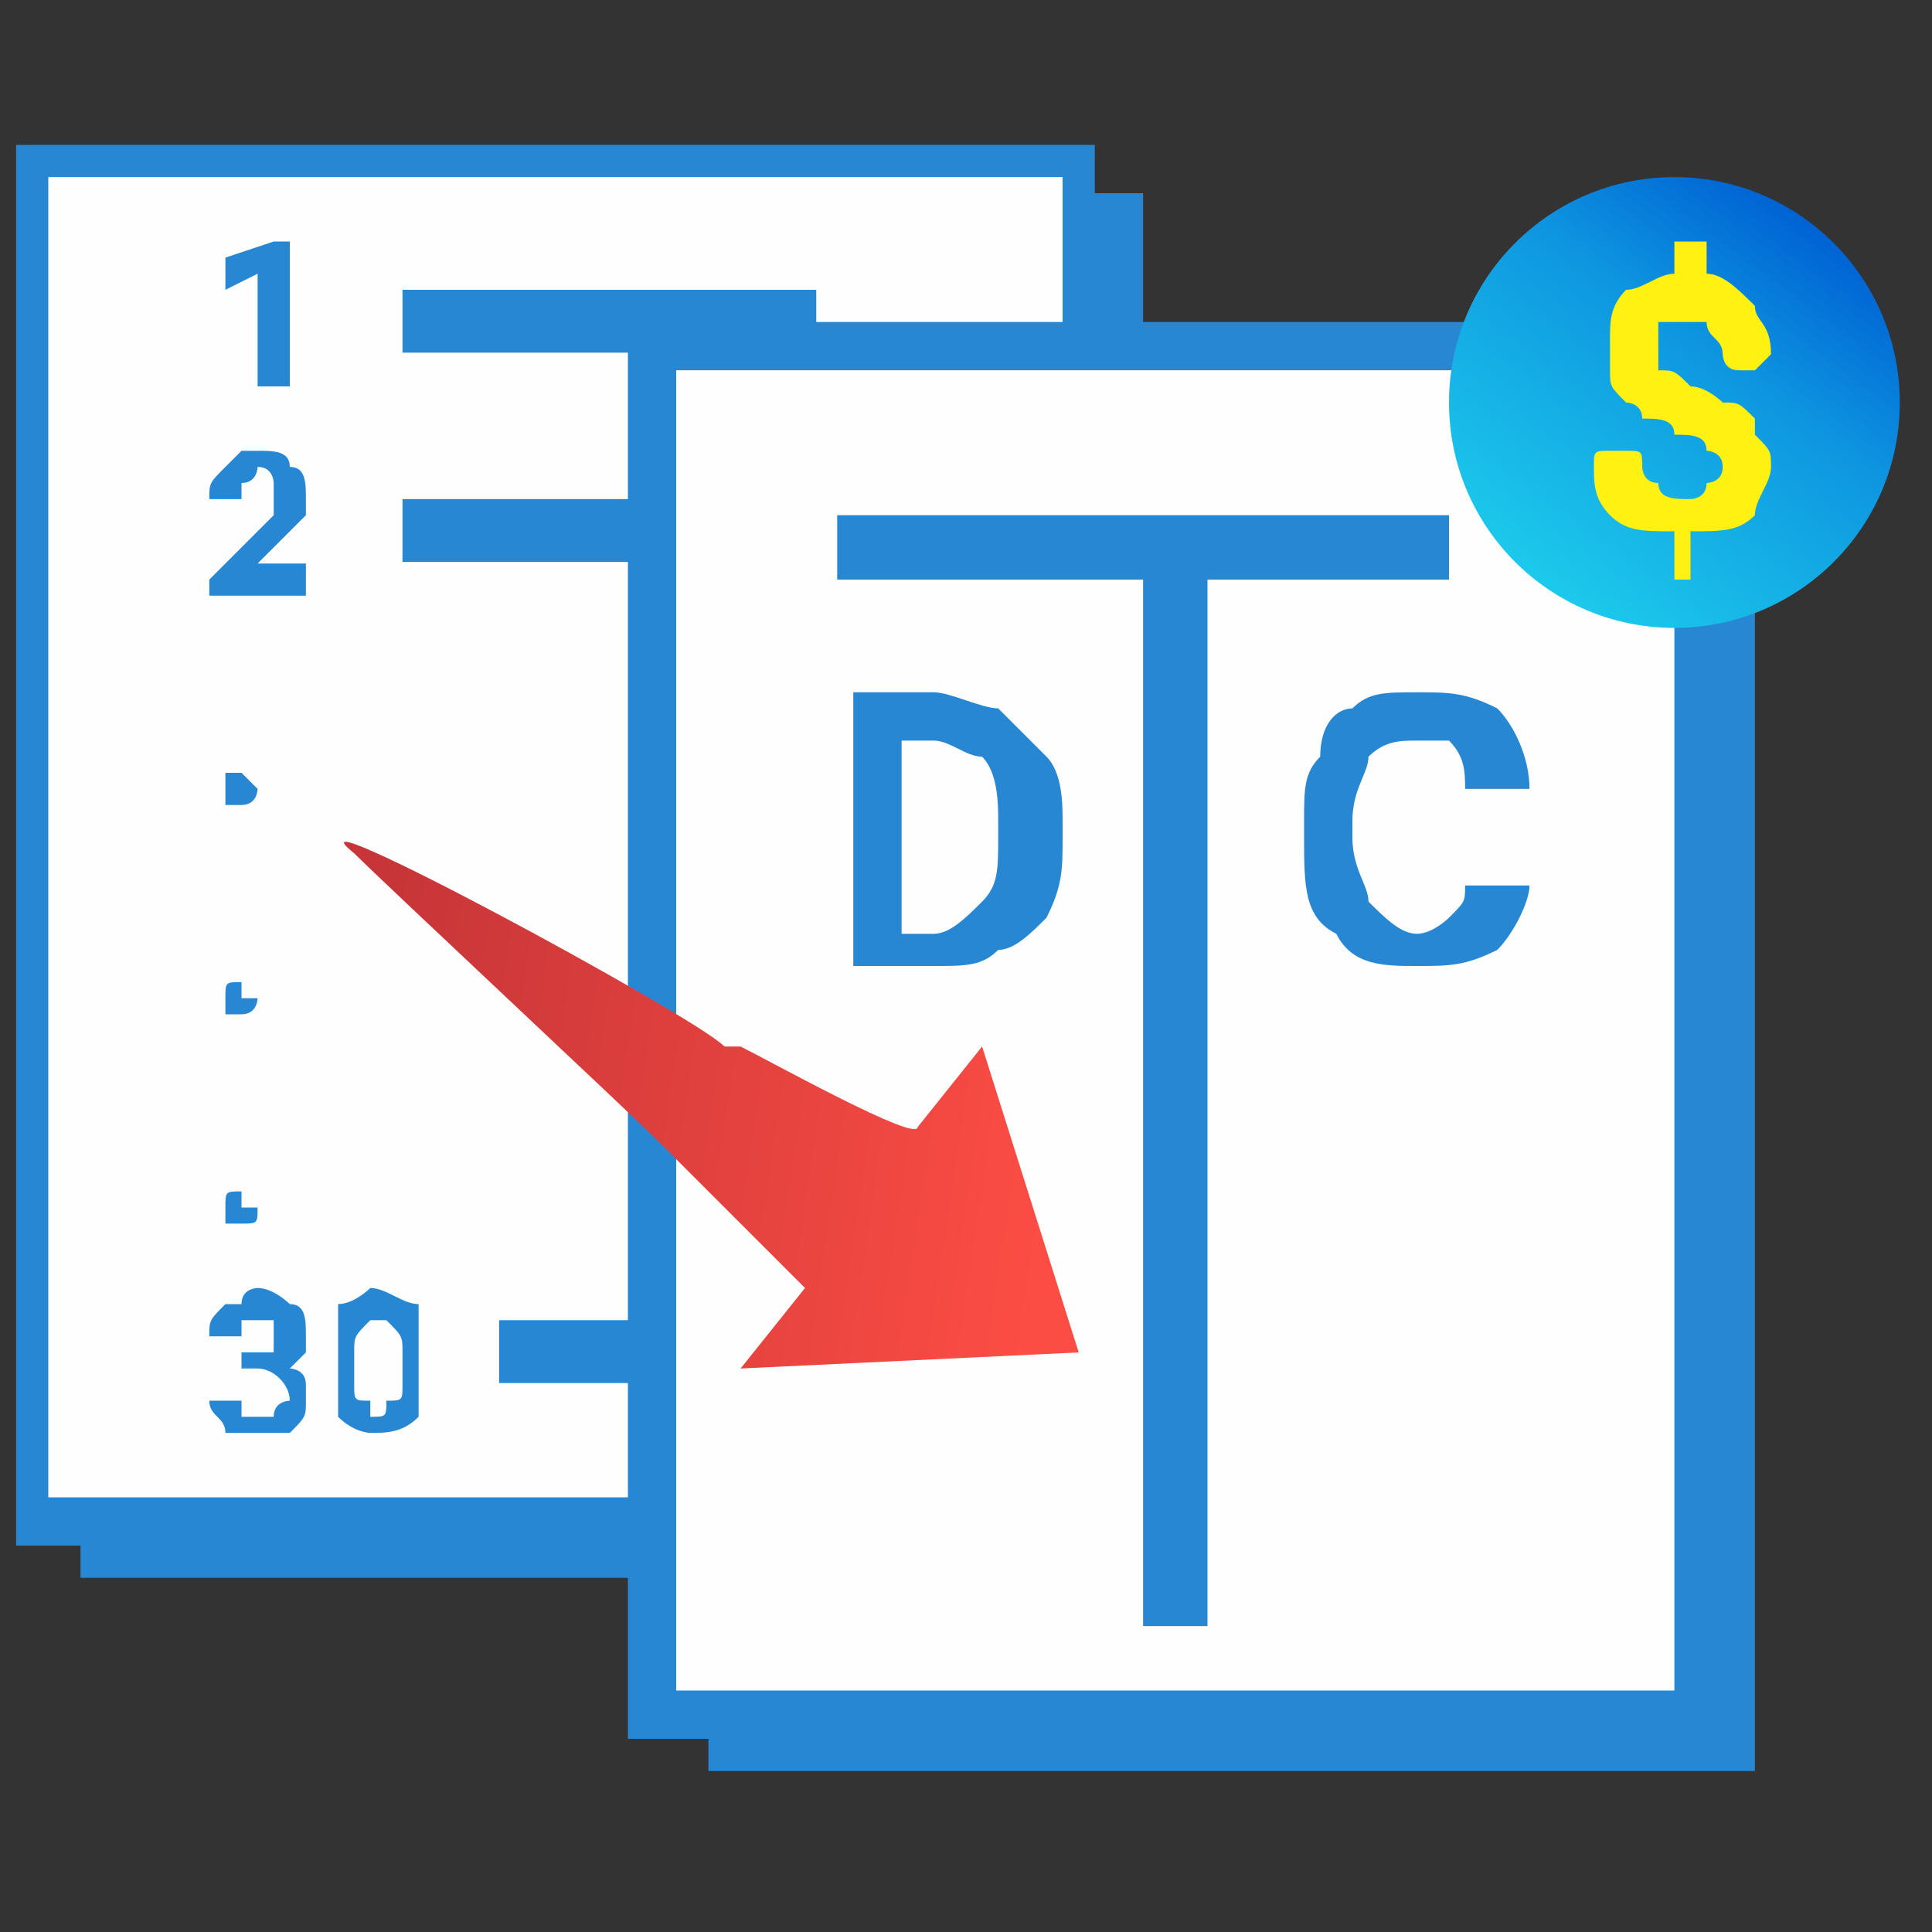 <?xml version="1.0" encoding="UTF-8"?>
<!DOCTYPE svg PUBLIC "-//W3C//DTD SVG 1.1//EN" "http://www.w3.org/Graphics/SVG/1.1/DTD/svg11.dtd">
<!-- Creator: CorelDRAW X7 -->
<svg xmlns="http://www.w3.org/2000/svg" xml:space="preserve" width="120px" height="120px" version="1.1" style="shape-rendering:geometricPrecision; text-rendering:geometricPrecision; image-rendering:optimizeQuality; fill-rule:evenodd; clip-rule:evenodd"
viewBox="0 0 120 120"
 xmlns:xlink="http://www.w3.org/1999/xlink">
 <rect x="0" y="0" width="120" height="120" fill="#333333" stroke="none"/>
 <defs>
  <style type="text/css">
   <![CDATA[
    .fil0 {fill:none}
    .fil3 {fill:#2887D2}
    .fil2 {fill:#FEFEFE;fill-rule:nonzero}
    .fil5 {fill:#FFF212;fill-rule:nonzero}
    .fil1 {fill:#2887D2;fill-rule:nonzero}
    .fil6 {fill:url(#id0)}
    .fil4 {fill:url(#id1)}
   ]]>
  </style>
  <linearGradient id="id0" gradientUnits="userSpaceOnUse" x1="65.828" y1="72.125" x2="22.646" y2="65.679">
   <stop offset="0" style="stop-opacity:1; stop-color:#FC4D44"/>
   <stop offset="1" style="stop-opacity:1; stop-color:#C73538"/>
  </linearGradient>
  <linearGradient id="id1" gradientUnits="userSpaceOnUse" x1="96.231" y1="36.112" x2="112.574" y2="14.121">
   <stop offset="0" style="stop-opacity:1; stop-color:#1CC8EB"/>
   <stop offset="0.631" style="stop-opacity:1; stop-color:#0E96E0"/>
   <stop offset="1" style="stop-opacity:1; stop-color:#0063D4"/>
  </linearGradient>
 </defs>
 <g id="Layer_x0020_1">
  <rect class="fil0" width="120" height="120"/>
  <g id="_690107816">
   <g>
    <g>
     <polygon class="fil1" points="71,12 71,22 71,98 5,98 5,12 "/>
     <g>
      <polygon class="fil2" points="67,10 67,21 67,95 2,95 2,10 "/>
      <path id="1" class="fil1" d="M66 21l0 -11 2 0 0 11 -2 0 0 0zm0 74l0 -74 2 0 0 74 -1 1 -1 -1zm2 0l0 1 -1 0 1 -1zm-66 -2l65 0 0 3 -65 0 -1 -1 1 -2zm0 3l-1 0 0 -1 1 1zm1 -86l0 85 -2 0 0 -85 1 -1 1 1zm-2 0l0 -1 1 0 -1 1zm66 1l-65 0 0 -2 65 0 1 1 -1 1zm0 -2l1 0 0 1 -1 -1z"/>
     </g>
    </g>
    <g>
     <polygon class="fil1" points="18,24 16,24 16,17 14,18 14,16 17,15 18,15 "/>
     <path id="1" class="fil1" d="M19 37l-6 0 0 -1 3 -3c1,-1 1,-1 1,-1 0,-1 0,-1 0,-1 0,-1 0,-1 0,-1 0,0 0,-1 -1,-1 0,0 0,1 -1,1 0,0 0,0 0,1l-2 0c0,-1 0,-1 1,-2 0,0 0,0 1,-1 0,0 1,0 1,0 1,0 2,0 2,1 1,0 1,1 1,2 0,0 0,0 0,1 0,0 -1,1 -1,1l-2 2 3 0 0 2z"/>
     <path id="2" class="fil1" d="M14 49c0,0 0,0 0,-1 0,0 0,0 1,0 0,0 0,0 0,0 1,1 1,1 1,1 0,0 0,1 -1,1 0,0 0,0 0,0 -1,0 -1,0 -1,0 0,0 0,-1 0,-1z"/>
     <path id="3" class="fil1" d="M14 62c0,0 0,0 0,0 0,-1 0,-1 1,-1 0,0 0,0 0,1 1,0 1,0 1,0 0,0 0,1 -1,1 0,0 0,0 0,0 -1,0 -1,0 -1,0 0,0 0,-1 0,-1z"/>
     <path id="4" class="fil1" d="M14 75c0,0 0,0 0,0 0,-1 0,-1 1,-1 0,0 0,0 0,1 1,0 1,0 1,0 0,1 0,1 -1,1 0,0 0,0 0,0 -1,0 -1,0 -1,0 0,0 0,0 0,-1z"/>
     <path id="5" class="fil1" d="M15 84l1 0c1,0 1,0 1,0 0,0 0,-1 0,-1 0,0 0,-1 0,-1 0,0 0,0 -1,0 0,0 0,0 -1,0 0,0 0,0 0,1l-2 0c0,-1 0,-1 1,-2 0,0 0,0 1,0 0,-1 1,-1 1,-1 1,0 2,1 2,1 1,0 1,1 1,2 0,0 0,1 0,1 0,0 -1,1 -1,1 0,0 1,0 1,1 0,0 0,0 0,1 0,1 0,1 -1,2 0,0 -1,0 -2,0 -1,0 -1,0 -2,0 0,-1 -1,-1 -1,-2l2 0c0,0 0,0 0,1 1,0 1,0 1,0 1,0 1,0 1,0 0,-1 1,-1 1,-1 0,-1 -1,-2 -2,-2l-1 0 0 -1z"/>
     <path id="6" class="fil1" d="M26 86c0,1 0,2 0,2 -1,1 -2,1 -3,1 0,0 -1,0 -2,-1 0,0 0,-1 0,-2l0 -2c0,-1 0,-2 0,-3 1,0 2,-1 2,-1 1,0 2,1 3,1 0,1 0,2 0,3l0 2zm-1 -2c0,-1 0,-1 -1,-2 0,0 0,0 -1,0 0,0 0,0 0,0 -1,1 -1,1 -1,2l0 2c0,1 0,1 1,1 0,1 0,1 0,1 1,0 1,0 1,-1 1,0 1,0 1,-1l0 -2z"/>
     <rect class="fil3" x="25" y="18" width="25.699" height="3.904"/>
     <rect class="fil3" x="25" y="31" width="34.319" height="3.904"/>
     <rect class="fil3" x="31" y="82" width="28.418" height="3.904"/>
    </g>
   </g>
   <g id="_690109496">
    <g>
     <polygon class="fil1" points="109,24 109,34 109,110 44,110 44,24 "/>
     <g>
      <polygon class="fil2" points="105,22 105,33 105,107 40,107 40,22 "/>
      <path id="1" class="fil1" d="M104 33l0 -11 2 0 0 11 -2 0 0 0zm0 74l0 -74 2 0 0 74 -1 1 -1 -1zm2 0l0 1 -1 0 1 -1zm-66 -2l65 0 0 3 -65 0 -1 -1 1 -2zm0 3l-1 0 0 -1 1 1zm2 -86l0 85 -3 0 0 -85 1 -2 2 2zm-3 0l0 -2 1 0 -1 2zm66 1l-65 0 0 -3 65 0 1 2 -1 1zm0 -3l2 0 -1 2 -1 -2z"/>
     </g>
    </g>
    <polygon class="fil3" points="52,32 90,32 90,36 75,36 75,101 71,101 71,36 52,36 "/>
    <path class="fil1" d="M53 60l0 -17 5 0c1,0 3,1 4,1 1,1 2,2 3,3 1,1 1,3 1,4l0 1c0,2 0,3 -1,5 -1,1 -2,2 -3,2 -1,1 -2,1 -4,1l-5 0zm3 -14l0 12 2 0c1,0 2,-1 3,-2 1,-1 1,-2 1,-4l0 -1c0,-1 0,-3 -1,-4 -1,0 -2,-1 -3,-1l-2 0z"/>
    <path class="fil1" d="M95 55c0,1 -1,3 -2,4 -2,1 -3,1 -5,1 -2,0 -4,0 -5,-2 -2,-1 -2,-3 -2,-6l0 -1c0,-2 0,-3 1,-4 0,-2 1,-3 2,-3 1,-1 2,-1 4,-1 2,0 3,0 5,1 1,1 2,3 2,5l-4 0c0,-1 0,-2 -1,-3 0,0 -1,0 -2,0 -1,0 -2,0 -3,1 0,1 -1,2 -1,4l0 1c0,2 1,3 1,4 1,1 2,2 3,2 1,0 2,-1 2,-1 1,-1 1,-1 1,-2l4 0z"/>
   </g>
   <g>
    <circle class="fil4" cx="104" cy="25" r="14"/>
    <path class="fil5" d="M107 29c0,-1 -1,-1 -1,-1 0,-1 -1,-1 -2,-1 0,-1 -1,-1 -2,-1 0,-1 -1,-1 -1,-1 -1,-1 -1,-1 -1,-2 0,0 0,-1 0,-2 0,-1 0,-2 1,-3 1,0 2,-1 3,-1l0 -1 0 -1 0 0 0 0c0,0 0,0 0,0l1 0c0,0 1,0 1,0l0 0 0 0 0 1 0 1c1,0 2,1 3,2 0,1 1,1 1,3l0 0 0 0c0,0 -1,1 -1,1l-1 0c-1,0 -1,-1 -1,-1l0 0 0 0 0 0 0 0 0 0c0,-1 -1,-1 -1,-2 0,0 -1,0 -1,0 -1,0 -1,0 -2,0 0,0 0,1 0,1 0,1 0,1 0,2 1,0 1,0 2,1 1,0 2,1 2,1 1,0 1,0 2,1 0,0 0,1 0,1 1,1 1,1 1,2 0,1 -1,2 -1,3 -1,1 -2,1 -4,1l0 1c0,0 0,0 0,0l0 1c0,0 0,1 0,1l-1 0c0,0 0,-1 0,-1l0 -1c0,0 0,0 0,0l0 -1c-2,0 -3,0 -4,-1 -1,-1 -1,-2 -1,-3l0 0c0,-1 0,-1 1,-1l1 0c1,0 1,0 1,1l0 0 0 0 0 0 0 0 0 0 0 0c0,0 0,1 1,1 0,1 1,1 2,1 0,0 1,0 1,-1 0,0 1,0 1,-1z"/>
   </g>
   <path class="fil6" d="M45 65l1 0 0 0c2,1 11,6 11,5l4 -5 6 19 -21 1 4 -5c-4,-4 -5,-5 -9,-9 -2,-2 -17,-16 -19,-18 -5,-4 21,10 23,12l0 0z"/>
  </g>
 </g>
</svg>
